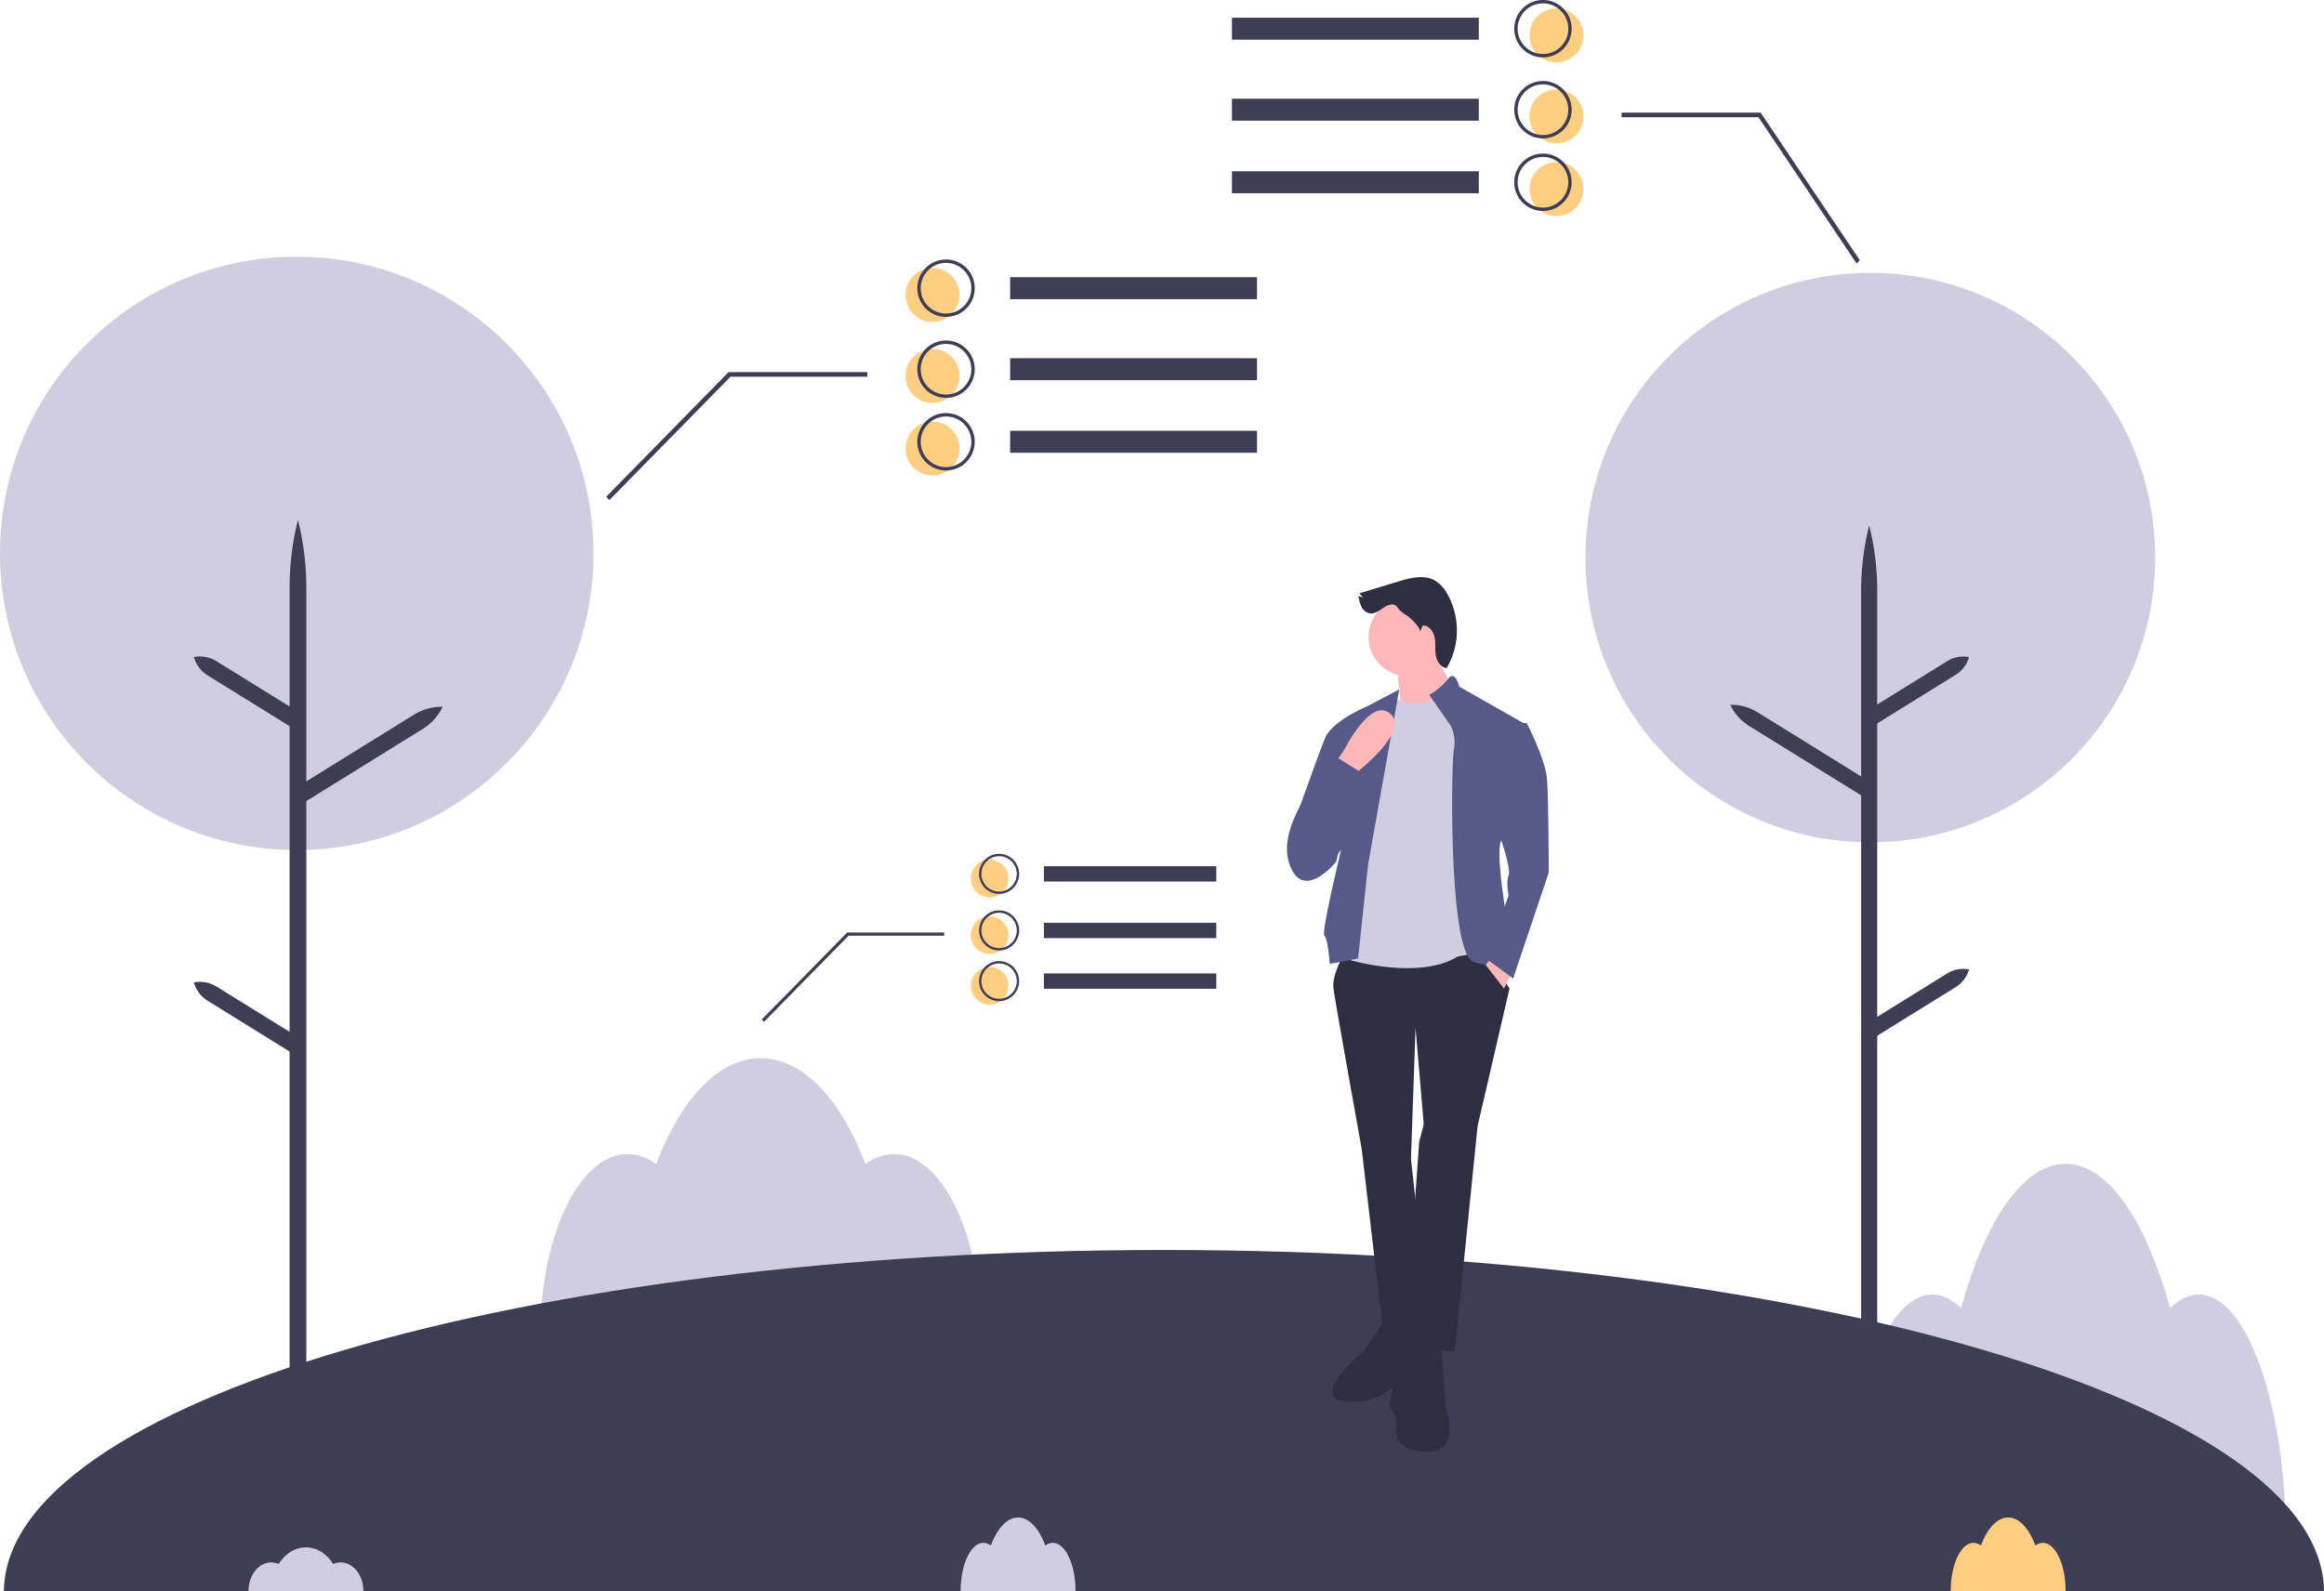 <svg id="b7d8d657-bdb0-4cab-bef3-dbc27e5f057f" data-name="Layer 1" xmlns="http://www.w3.org/2000/svg" width="1011.667" height="692.793" viewBox="0 0 1011.667 692.793"><title>environmental_study</title><path d="M1051.344,667.293c-4.367,0-8.557,2.123-12.462,5.979-10.622-38.277-27.065-62.876-45.538-62.876s-34.916,24.598-45.538,62.876c-3.905-3.857-8.096-5.979-12.462-5.979-20.987,0-38,48.4-38,108.103h192C1089.344,715.693,1072.331,667.293,1051.344,667.293Z" transform="translate(-94.166 -103.603)" fill="#d0cde1"/><path d="M483.344,606.121a21.136,21.136,0,0,0-12.462,4.385c-10.622-28.07-27.065-46.109-45.538-46.109s-34.916,18.039-45.538,46.109a21.136,21.136,0,0,0-12.462-4.385c-20.987,0-38,35.493-38,79.276h192C521.344,641.614,504.331,606.121,483.344,606.121Z" transform="translate(-94.166 -103.603)" fill="#d0cde1"/><path d="M1105.834,796.397H95.854c.91-82.06,226.66-148.5,504.99-148.5S1104.924,714.337,1105.834,796.397Z" transform="translate(-94.166 -103.603)" fill="#3f3d56"/><circle cx="129.177" cy="240.97" r="129.177" fill="#d0cde1"/><path d="M227.511,714.397h-7.292V359.607a122.118,122.118,0,0,1,3.646-29.618v0a122.118,122.118,0,0,1,3.646,29.618Z" transform="translate(-94.166 -103.603)" fill="#3f3d56"/><path d="M224.274,454.432l-3.841-6.199,53.956-33.435a22.974,22.974,0,0,1,12.477-3.442h0a22.974,22.974,0,0,1-8.636,9.641Z" transform="translate(-94.166 -103.603)" fill="#3f3d56"/><path d="M221.732,420.736l3.841-6.199L188.443,391.529a13.816,13.816,0,0,0-9.87-1.827h0a13.816,13.816,0,0,0,6.029,8.025Z" transform="translate(-94.166 -103.603)" fill="#3f3d56"/><path d="M221.732,562.415l3.841-6.199-37.131-23.009a13.816,13.816,0,0,0-9.87-1.827h0a13.816,13.816,0,0,0,6.029,8.025Z" transform="translate(-94.166 -103.603)" fill="#3f3d56"/><circle cx="814.177" cy="242.793" r="124" fill="#d0cde1"/><path d="M904.344,701.397h7V360.827a117.223,117.223,0,0,0-3.5-28.431h0a117.223,117.223,0,0,0-3.5,28.431Z" transform="translate(-94.166 -103.603)" fill="#3f3d56"/><path d="M907.451,451.852l3.687-5.95-51.793-32.095a22.053,22.053,0,0,0-11.977-3.304h0a22.053,22.053,0,0,0,8.29,9.255Z" transform="translate(-94.166 -103.603)" fill="#3f3d56"/><path d="M909.89,419.506l-3.687-5.95L941.846,391.47a13.262,13.262,0,0,1,9.474-1.753h0a13.262,13.262,0,0,1-5.787,7.704Z" transform="translate(-94.166 -103.603)" fill="#3f3d56"/><path d="M909.89,555.506l-3.687-5.95L941.846,527.47a13.262,13.262,0,0,1,9.474-1.753h0a13.262,13.262,0,0,1-5.787,7.704Z" transform="translate(-94.166 -103.603)" fill="#3f3d56"/><path d="M242.448,783.948a8.073,8.073,0,0,0-3.245.689c-2.766-4.408-7.048-7.24-11.859-7.24s-9.093,2.833-11.859,7.24a8.073,8.073,0,0,0-3.245-.689c-5.465,0-9.896,5.573-9.896,12.448h50C252.344,789.522,247.913,783.948,242.448,783.948Z" transform="translate(-94.166 -103.603)" fill="#d0cde1"/><path d="M552.448,775.431a5.451,5.451,0,0,0-3.245,1.16c-2.766-7.423-7.048-12.194-11.859-12.194s-9.093,4.771-11.859,12.194a5.451,5.451,0,0,0-3.245-1.16c-5.465,0-9.896,9.387-9.896,20.966h50C562.344,784.818,557.913,775.431,552.448,775.431Z" transform="translate(-94.166 -103.603)" fill="#d0cde1"/><path d="M983.448,775.431a5.451,5.451,0,0,0-3.245,1.16c-2.766-7.423-7.048-12.194-11.859-12.194s-9.093,4.771-11.859,12.194a5.451,5.451,0,0,0-3.245-1.16c-5.465,0-9.896,9.387-9.896,20.966h50C993.344,784.818,988.913,775.431,983.448,775.431Z" transform="translate(-94.166 -103.603)" fill="#ffce81"/><polygon points="621.362 482.069 619.774 489.614 617.788 497.159 611.435 586.905 633.276 588.494 643.203 490.408 641.615 485.246 621.362 482.069" fill="#2f2e41"/><path d="M696.865,678.198l-9.133,13.899s-25.415,20.65-7.148,21.841S705.601,701.628,705.601,701.628s6.354-1.986,7.148-3.971-1.588-19.458-1.588-19.458Z" transform="translate(-94.166 -103.603)" fill="#2f2e41"/><path d="M707.189,688.92s-9.133,23.032-7.942,27.003,3.177,3.971,2.78,7.545-1.588,11.913,13.502,12.31,7.942-19.855,7.942-19.855l-1.986-27.003Z" transform="translate(-94.166 -103.603)" fill="#2f2e41"/><path d="M679.392,518.562s-5.559,9.531-4.765,15.487S686.937,603.94,686.937,603.94l9.133,77.833,20.252-1.588-7.942-71.876,1.986-57.183,3.574,42.093,23.429.794,13.899-59.963s-10.325-16.678-12.31-17.87S679.392,518.562,679.392,518.562Z" transform="translate(-94.166 -103.603)" fill="#2f2e41"/><circle cx="612.825" cy="277.361" r="17.076" fill="#ffb8b8"/><polygon points="607.861 288.281 610.243 310.916 636.452 306.945 622.157 280.339 607.861 288.281" fill="#ffb8b8"/><path d="M728.633,403.798s-13.502,9.928-26.606,4.368l-19.855,50.432v63.14s29.783,8.736,46.461-1.588c0,0,11.913-2.383,13.899-1.986s-7.148-107.616-7.148-107.616Z" transform="translate(-94.166 -103.603)" fill="#d0cde1"/><path d="M716.323,406.181l9.133,13.104a15.807,15.807,0,0,1,1.588,10.722c-1.191,6.354-2.383,89.349,8.736,92.526s18.267,2.78,18.267,2.78-9.928-47.653-6.354-55.992l11.119-50.035-29.386-16.678s-1.837-7.545-4.89-3.375A28.229,28.229,0,0,1,716.323,406.181Z" transform="translate(-94.166 -103.603)" fill="#575a89"/><path d="M689.717,480.042,703.281,403.798,689.717,410.946s-15.487,6.354-18.664,13.899-15.884,43.682-15.884,43.682,3.177,21.841,15.09,12.707,9.133-13.502,9.133-13.502-10.325,42.093-8.736,43.285,2.383,12.31,2.383,12.31l12.31-2.383Z" transform="translate(-94.166 -103.603)" fill="#575a89"/><path d="M674.23,437.552l5.162-7.545s11.676-23.429,20.134-15.487-15.765,26.209-15.765,26.209Z" transform="translate(-94.166 -103.603)" fill="#ffb8b8"/><polygon points="649.954 416.15 646.777 420.226 654.719 430.445 658.293 423.297 649.954 416.15" fill="#ffb8b8"/><path d="M700.145,366.82c-1.751.018-3.284,1.102-4.723,2.1s-3.07,1.993-4.81,1.796a5.184,5.184,0,0,1-3.771-2.88,15.315,15.315,0,0,1-1.324-4.733l1.981.698-1.605-1.824,17.058-5.183c5.161-1.568,10.994-3.079,15.722-.483a15.494,15.494,0,0,1,5.712,6.226,32.457,32.457,0,0,1-.453,31.958c-2.616-.223-4.321-2.963-4.746-5.554s-.011-5.275-.535-7.848-2.487-5.208-5.111-5.127l-1.382,2.946c.884-1.886-4.368-6.49-5.62-7.346a17.074,17.074,0,0,1-3.06-2.23C702.395,368.205,702.122,366.8,700.145,366.82Z" transform="translate(-94.166 -103.603)" fill="#2f2e41"/><path d="M675.818,433.184l9.531,5.957L675.818,478.851s-15.09,18.664-20.65,0c-4.654-15.623,12.951-37.088,18.813-43.669C675.122,433.901,675.818,433.184,675.818,433.184Z" transform="translate(-94.166 -103.603)" fill="#575a89"/><path d="M749.68,418.491h9.133s7.942,15.487,8.736,23.826.794,41.299.794,41.299l-15.487,46.064-11.913-8.736,9.928-27.4s-1.191-5.957,0-8.736-3.574-17.076-4.368-17.87S749.68,418.491,749.68,418.491Z" transform="translate(-94.166 -103.603)" fill="#575a89"/><rect x="533.906" y="224.309" width="107.456" height="9.575" transform="translate(1081.101 354.589) rotate(-180)" fill="#3f3d56"/><rect x="533.906" y="259.582" width="107.456" height="9.575" transform="translate(1081.101 425.137) rotate(-180)" fill="#3f3d56"/><rect x="533.906" y="291.182" width="107.456" height="9.575" transform="translate(1081.101 488.336) rotate(-180)" fill="#3f3d56"/><polygon points="265.286 217.735 317.992 164.032 377.574 164.032 377.574 162.032 317.157 162.032 316.863 162.329 263.863 216.329 265.286 217.735" fill="#3f3d56"/><circle cx="405.935" cy="128.432" r="11.758" fill="#ffce81"/><circle cx="405.935" cy="163.706" r="11.758" fill="#ffce81"/><circle cx="405.935" cy="195.306" r="11.758" fill="#ffce81"/><path d="M493.488,229.096a12.493,12.493,0,1,1,12.493,12.493A12.507,12.507,0,0,1,493.488,229.096Zm1.47,0a11.023,11.023,0,1,0,11.023-11.023A11.036,11.036,0,0,0,494.958,229.096Z" transform="translate(-94.166 -103.603)" fill="#3f3d56"/><path d="M493.488,264.37a12.493,12.493,0,1,1,12.493,12.493A12.507,12.507,0,0,1,493.488,264.37Zm1.47,0a11.023,11.023,0,1,0,11.023-11.023A11.036,11.036,0,0,0,494.958,264.37Z" transform="translate(-94.166 -103.603)" fill="#3f3d56"/><path d="M493.488,295.97a12.493,12.493,0,1,1,12.493,12.493A12.507,12.507,0,0,1,493.488,295.97Zm1.47,0a11.023,11.023,0,1,0,11.023-11.023A11.036,11.036,0,0,0,494.958,295.97Z" transform="translate(-94.166 -103.603)" fill="#3f3d56"/><rect x="536.284" y="7.705" width="107.456" height="9.575" fill="#3f3d56"/><rect x="536.284" y="42.979" width="107.456" height="9.575" fill="#3f3d56"/><rect x="536.284" y="74.578" width="107.456" height="9.575" fill="#3f3d56"/><polygon points="808.193 114.735 765.487 51.032 705.905 51.032 705.905 49.032 766.322 49.032 766.616 49.329 809.616 113.329 808.193 114.735" fill="#3f3d56"/><circle cx="677.544" cy="15.432" r="11.758" fill="#ffce81"/><circle cx="677.544" cy="50.706" r="11.758" fill="#ffce81"/><circle cx="677.544" cy="82.306" r="11.758" fill="#ffce81"/><path d="M765.831,128.589a12.493,12.493,0,1,1,12.493-12.493A12.507,12.507,0,0,1,765.831,128.589Zm0-23.516a11.023,11.023,0,1,0,11.023,11.023A11.036,11.036,0,0,0,765.831,105.073Z" transform="translate(-94.166 -103.603)" fill="#3f3d56"/><path d="M765.831,163.863a12.493,12.493,0,1,1,12.493-12.493A12.507,12.507,0,0,1,765.831,163.863Zm0-23.516a11.023,11.023,0,1,0,11.023,11.023A11.036,11.036,0,0,0,765.831,140.347Z" transform="translate(-94.166 -103.603)" fill="#3f3d56"/><path d="M765.831,195.462a12.493,12.493,0,1,1,12.493-12.493A12.507,12.507,0,0,1,765.831,195.462Zm0-23.516a11.023,11.023,0,1,0,11.023,11.023A11.036,11.036,0,0,0,765.831,171.946Z" transform="translate(-94.166 -103.603)" fill="#3f3d56"/><rect x="548.589" y="480.778" width="75.049" height="6.688" transform="translate(1078.06 864.64) rotate(-180)" fill="#3f3d56"/><rect x="548.589" y="505.414" width="75.049" height="6.688" transform="translate(1078.06 913.912) rotate(-180)" fill="#3f3d56"/><rect x="548.589" y="527.484" width="75.049" height="6.688" transform="translate(1078.06 958.051) rotate(-180)" fill="#3f3d56"/><polygon points="332.58 444.942 369.391 407.435 411.005 407.435 411.005 406.038 368.808 406.038 368.603 406.245 331.587 443.96 332.58 444.942" fill="#3f3d56"/><circle cx="430.813" cy="382.571" r="8.212" fill="#ffce81"/><circle cx="430.813" cy="407.207" r="8.212" fill="#ffce81"/><circle cx="430.813" cy="429.277" r="8.212" fill="#ffce81"/><path d="M520.36,484.122a8.725,8.725,0,1,1,8.725,8.725A8.735,8.735,0,0,1,520.36,484.122Zm1.026,0a7.699,7.699,0,1,0,7.699-7.699A7.707,7.707,0,0,0,521.386,484.122Z" transform="translate(-94.166 -103.603)" fill="#3f3d56"/><path d="M520.36,508.758a8.725,8.725,0,1,1,8.725,8.725A8.735,8.735,0,0,1,520.36,508.758Zm1.026,0a7.699,7.699,0,1,0,7.699-7.699A7.707,7.707,0,0,0,521.386,508.758Z" transform="translate(-94.166 -103.603)" fill="#3f3d56"/><path d="M520.36,530.827a8.725,8.725,0,1,1,8.725,8.725A8.735,8.735,0,0,1,520.36,530.827Zm1.026,0a7.699,7.699,0,1,0,7.699-7.699A7.707,7.707,0,0,0,521.386,530.827Z" transform="translate(-94.166 -103.603)" fill="#3f3d56"/></svg>